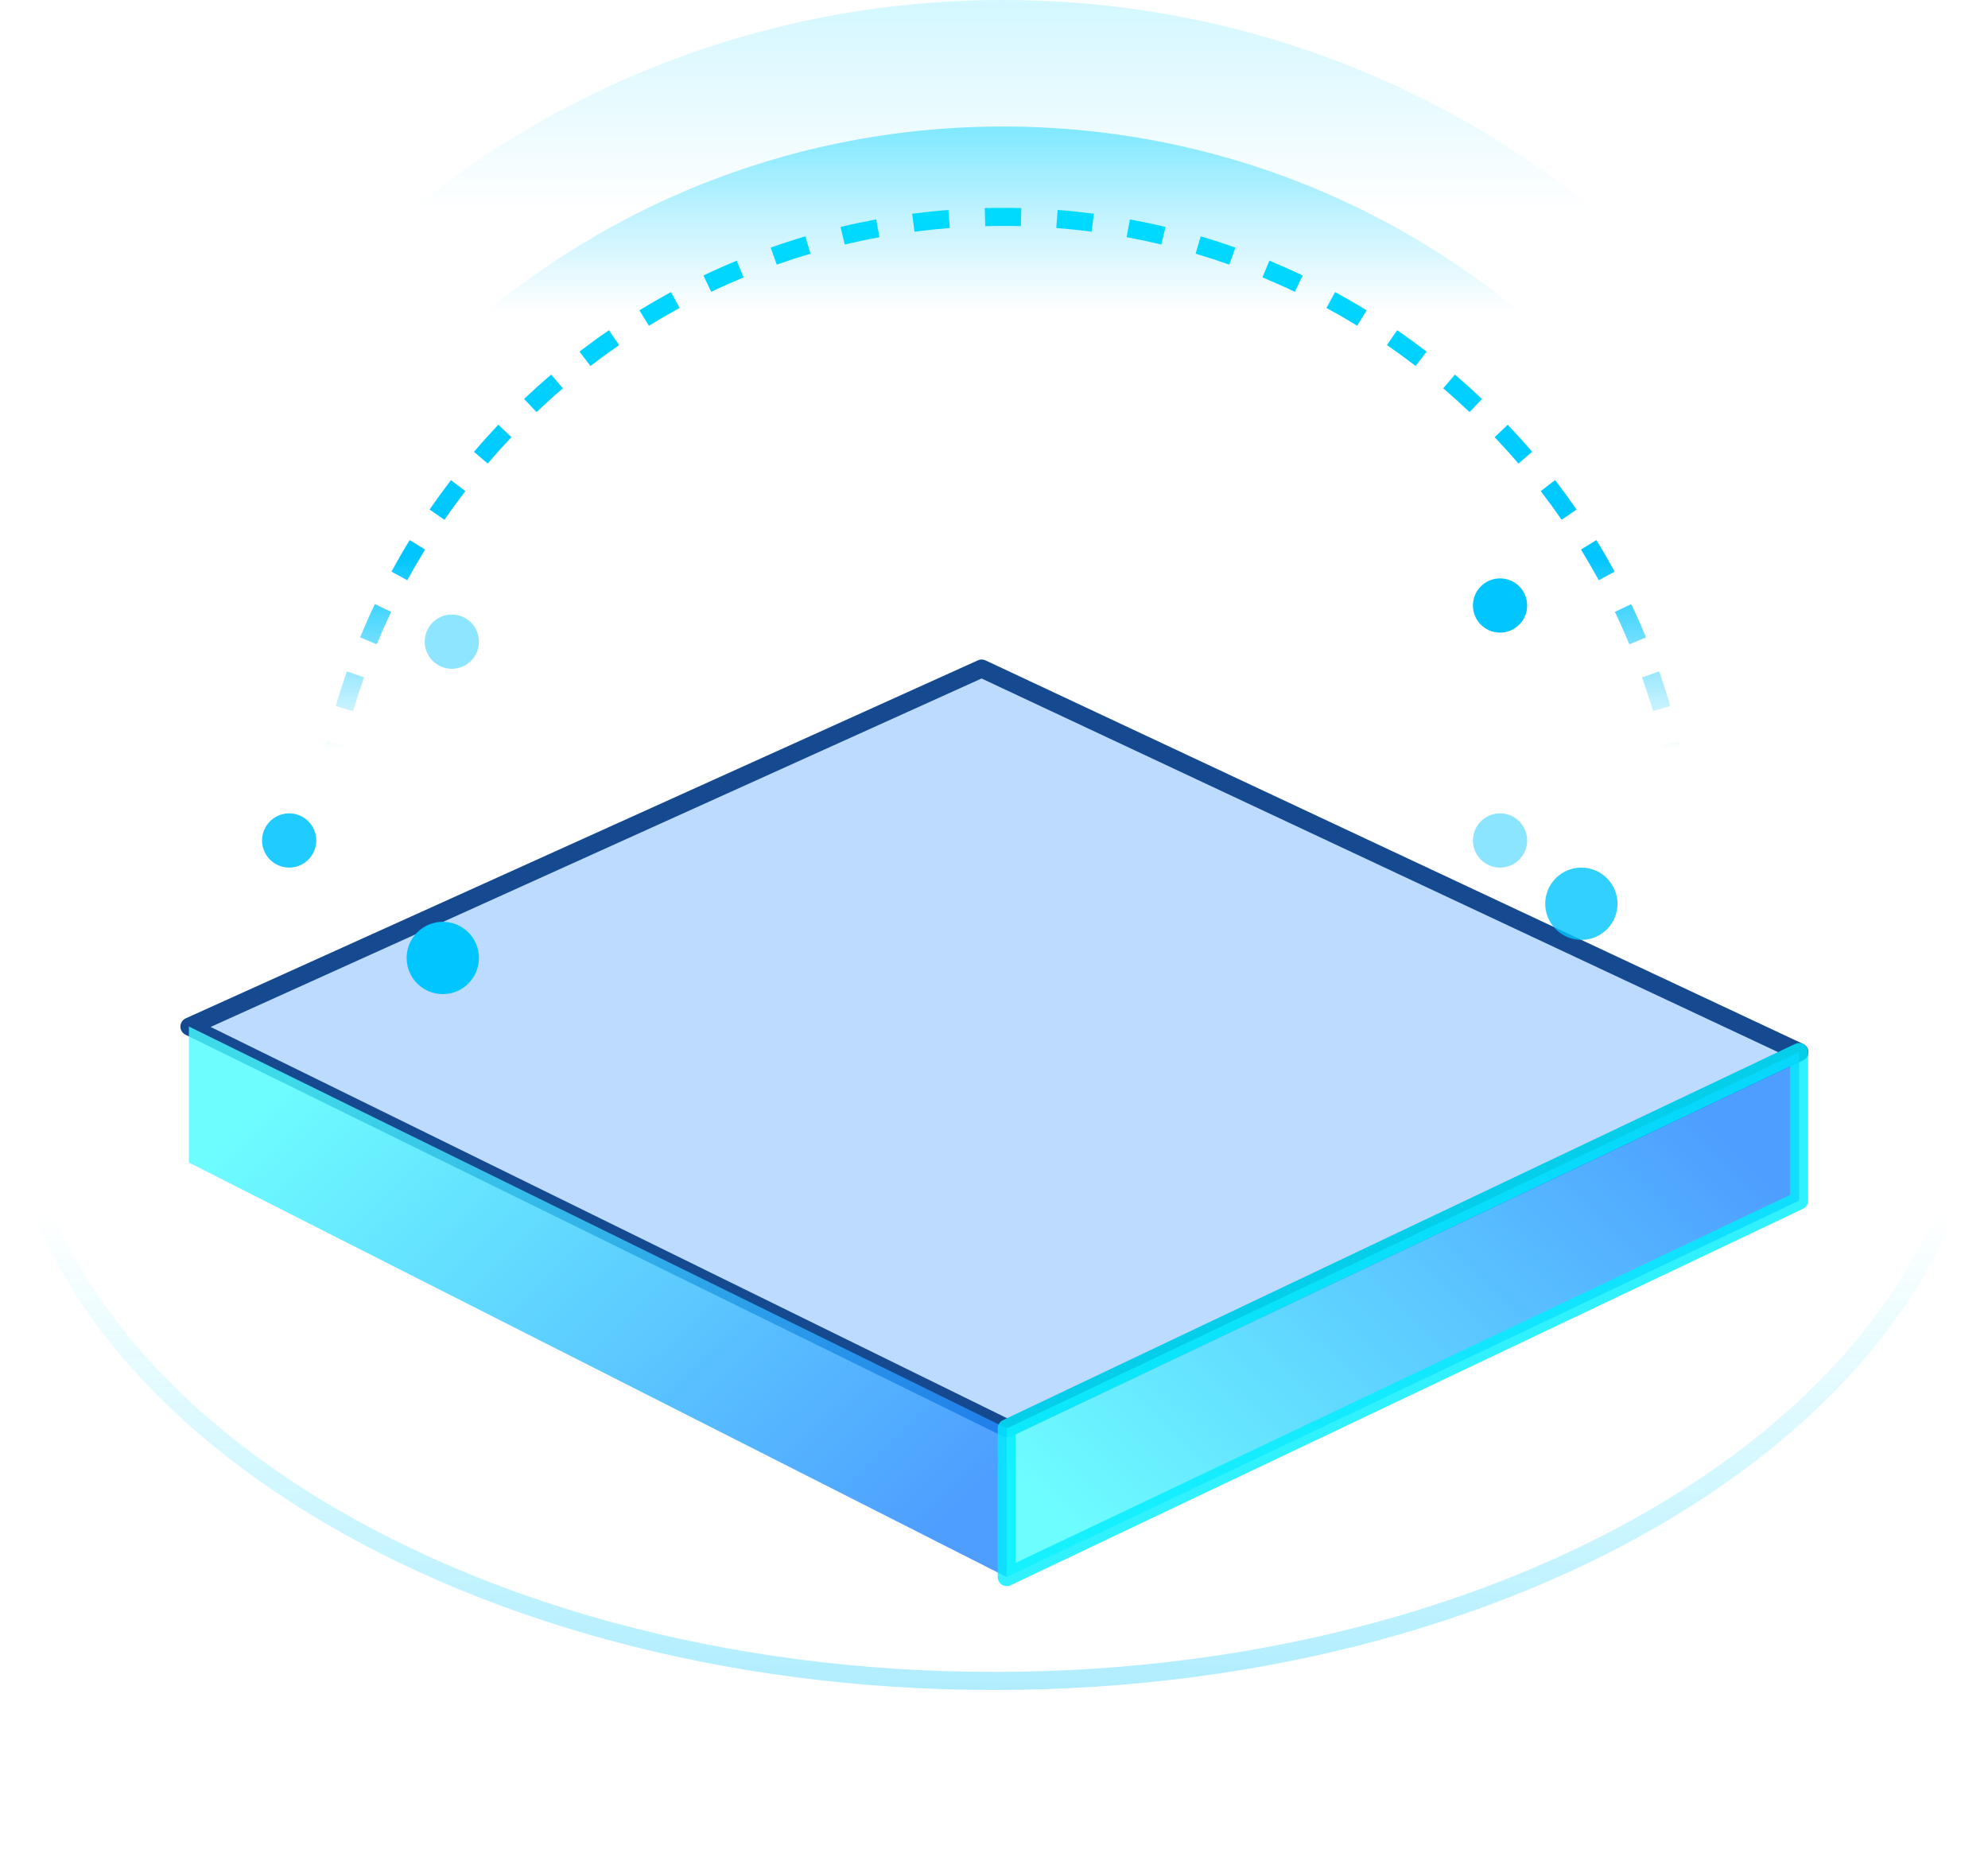 <svg xmlns="http://www.w3.org/2000/svg" xmlns:xlink="http://www.w3.org/1999/xlink" fill="none" version="1.1" width="110" height="102.755" viewBox="0 0 110 102.755"><defs><linearGradient x1="-0.295" y1="0.695" x2="0.631" y2="1.339" id="master_svg0_78_165641"><stop offset="0%" stop-color="#4AFCFF" stop-opacity="1"/><stop offset="100%" stop-color="#2286FF" stop-opacity="1"/></linearGradient><linearGradient x1="0.362" y1="1.321" x2="1.28" y2="0.695" id="master_svg1_78_165645"><stop offset="0%" stop-color="#4AFCFF" stop-opacity="1"/><stop offset="100%" stop-color="#2286FF" stop-opacity="1"/></linearGradient><linearGradient x1="0.271" y1="-0.265" x2="0.271" y2="0.229" id="master_svg2_78_165686"><stop offset="0%" stop-color="#00E4FF" stop-opacity="1"/><stop offset="100%" stop-color="#00C5FF" stop-opacity="0"/></linearGradient><linearGradient x1="0.271" y1="-0.265" x2="0.271" y2="0.229" id="master_svg3_78_165686"><stop offset="0%" stop-color="#00E4FF" stop-opacity="1"/><stop offset="100%" stop-color="#00C5FF" stop-opacity="0"/></linearGradient><linearGradient x1="-0.003" y1="-0.226" x2="-0.003" y2="0.779" id="master_svg4_78_165668"><stop offset="0%" stop-color="#00E4FF" stop-opacity="1"/><stop offset="72.316%" stop-color="#00C5FF" stop-opacity="1"/><stop offset="100%" stop-color="#00C5FF" stop-opacity="0"/></linearGradient><linearGradient x1="0.13" y1="0.26" x2="0.13" y2="1" id="master_svg5_78_165655"><stop offset="0%" stop-color="#00E4FF" stop-opacity="0"/><stop offset="100%" stop-color="#00C5FF" stop-opacity="1"/></linearGradient></defs><g style="mix-blend-mode:passthrough"><g transform="matrix(-0.707,-0.707,-0.707,0.707,211.097,87.439)" style="opacity:0.299;"><path d="M99.548,58.207C99.548,58.207,146.558,75.197,146.558,75.197C146.558,75.197,163.548,120.207,163.548,120.207C163.548,120.207,115.828,103.927,115.828,103.927C115.828,103.927,99.548,58.207,99.548,58.207C99.548,58.207,99.548,58.207,99.548,58.207Z" fill-rule="evenodd" fill="#2286FF" fill-opacity="1"/></g><g style="mix-blend-mode:passthrough" transform="matrix(-0.707,-0.707,-0.707,0.707,212.304,87.939)"><path d="M100.755,58.707C100.755,58.707,100.925,58.237,100.925,58.237C100.743,58.171,100.539,58.216,100.402,58.353C100.265,58.489,100.219,58.693,100.284,58.875C100.284,58.875,100.755,58.707,100.755,58.707C100.755,58.707,100.755,58.707,100.755,58.707ZM147.765,75.697C147.765,75.697,148.232,75.521,148.232,75.521C148.181,75.384,148.072,75.277,147.934,75.227C147.934,75.227,147.765,75.697,147.765,75.697C147.765,75.697,147.765,75.697,147.765,75.697ZM164.755,120.707C164.755,120.707,164.593,121.18,164.593,121.18C164.777,121.243,164.979,121.194,165.114,121.055C165.249,120.916,165.291,120.712,165.223,120.53C165.223,120.53,164.755,120.707,164.755,120.707C164.755,120.707,164.755,120.707,164.755,120.707ZM117.035,104.427C117.035,104.427,116.564,104.594,116.564,104.594C116.615,104.738,116.729,104.851,116.874,104.9C116.874,104.9,117.035,104.427,117.035,104.427C117.035,104.427,117.035,104.427,117.035,104.427ZM100.585,59.177C100.585,59.177,147.595,76.168,147.595,76.168C147.595,76.168,147.934,75.227,147.934,75.227C147.934,75.227,100.925,58.237,100.925,58.237C100.925,58.237,100.585,59.177,100.585,59.177C100.585,59.177,100.585,59.177,100.585,59.177ZM147.297,75.874C147.297,75.874,164.287,120.884,164.287,120.884C164.287,120.884,165.223,120.53,165.223,120.53C165.223,120.53,148.232,75.521,148.232,75.521C148.232,75.521,147.297,75.874,147.297,75.874C147.297,75.874,147.297,75.874,147.297,75.874ZM164.916,120.234C164.916,120.234,117.197,103.954,117.197,103.954C117.197,103.954,116.874,104.9,116.874,104.9C116.874,104.9,164.593,121.18,164.593,121.18C164.593,121.18,164.916,120.234,164.916,120.234C164.916,120.234,164.916,120.234,164.916,120.234ZM117.506,104.259C117.506,104.259,101.226,58.539,101.226,58.539C101.226,58.539,100.284,58.875,100.284,58.875C100.284,58.875,116.564,104.594,116.564,104.594C116.564,104.594,117.506,104.259,117.506,104.259C117.506,104.259,117.506,104.259,117.506,104.259Z" fill="#154A91" fill-opacity="1"/></g><g style="opacity:0.801;"><path d="M55.707,79.024C55.707,79.024,55.707,87.254,55.707,87.254C55.707,87.254,10.452,64.318,10.452,64.318C10.452,64.318,10.452,56.793,10.452,56.793C10.452,56.793,55.707,79.024,55.707,79.024C55.707,79.024,55.707,79.024,55.707,79.024Z" fill-rule="evenodd" fill="url(#master_svg0_78_165641)" fill-opacity="1"/></g><g style="opacity:0.801;"><path d="M55.707,87.253C55.707,87.253,99.548,66.427,99.548,66.427C99.548,66.427,99.548,58.207,99.548,58.207C99.548,58.207,55.707,79.024,55.707,79.024C55.707,79.024,55.707,87.253,55.707,87.253C55.707,87.253,55.707,87.253,55.707,87.253Z" fill-rule="evenodd" fill="url(#master_svg1_78_165645)" fill-opacity="1"/></g><g style="opacity:0.801;"><path d="M55.707,87.253C55.707,87.253,55.207,87.253,55.207,87.253C55.207,87.425,55.295,87.584,55.44,87.676C55.585,87.768,55.767,87.779,55.922,87.705C55.922,87.705,55.707,87.253,55.707,87.253C55.707,87.253,55.707,87.253,55.707,87.253ZM99.548,66.427C99.548,66.427,99.762,66.878,99.762,66.878C99.937,66.795,100.048,66.62,100.048,66.427C100.048,66.427,99.548,66.427,99.548,66.427C99.548,66.427,99.548,66.427,99.548,66.427ZM99.548,58.207C99.548,58.207,100.048,58.207,100.048,58.207C100.048,58.036,99.96,57.876,99.815,57.784C99.67,57.693,99.488,57.682,99.333,57.755C99.333,57.755,99.548,58.207,99.548,58.207C99.548,58.207,99.548,58.207,99.548,58.207ZM55.707,79.024C55.707,79.024,55.493,78.572,55.493,78.572C55.318,78.655,55.207,78.831,55.207,79.024C55.207,79.024,55.707,79.024,55.707,79.024C55.707,79.024,55.707,79.024,55.707,79.024ZM55.922,87.705C55.922,87.705,99.762,66.878,99.762,66.878C99.762,66.878,99.333,65.975,99.333,65.975C99.333,65.975,55.492,86.802,55.492,86.802C55.492,86.802,55.922,87.705,55.922,87.705C55.922,87.705,55.922,87.705,55.922,87.705ZM100.048,66.427C100.048,66.427,100.048,58.207,100.048,58.207C100.048,58.207,99.048,58.207,99.048,58.207C99.048,58.207,99.048,66.427,99.048,66.427C99.048,66.427,100.048,66.427,100.048,66.427C100.048,66.427,100.048,66.427,100.048,66.427ZM99.333,57.755C99.333,57.755,55.493,78.572,55.493,78.572C55.493,78.572,55.921,79.476,55.921,79.476C55.921,79.476,99.762,58.659,99.762,58.659C99.762,58.659,99.333,57.755,99.333,57.755C99.333,57.755,99.333,57.755,99.333,57.755ZM55.207,79.024C55.207,79.024,55.207,87.253,55.207,87.253C55.207,87.253,56.207,87.253,56.207,87.253C56.207,87.253,56.207,79.024,56.207,79.024C56.207,79.024,55.207,79.024,55.207,79.024C55.207,79.024,55.207,79.024,55.207,79.024Z" fill="#00EEFF" fill-opacity="1"/></g><g style="opacity:0.375;"><path d="M107.5,52C107.5,23.281,84.219,0,55.5,0C26.781,0,3.5,23.281,3.5,52" fill-rule="evenodd" fill="url(#master_svg2_78_165686)" fill-opacity="1"/></g><g style="mix-blend-mode:passthrough"><path d="M100.5,52C100.5,27.147,80.353,7,55.5,7C30.647,7,10.5,27.147,10.5,52" fill-rule="evenodd" fill="url(#master_svg3_78_165686)" fill-opacity="1"/></g><g style="mix-blend-mode:passthrough"><path d="M18,50C18,49.671,18.004,49.343,18.013,49.015C18.013,49.015,17.013,48.989,17.013,48.989C17.004,49.325,17,49.662,17,50C17,50,18,50,18,50C18,50,18,50,18,50ZM18.114,47.054C18.165,46.398,18.233,45.747,18.317,45.102C18.317,45.102,17.325,44.972,17.325,44.972C17.239,45.635,17.169,46.304,17.117,46.977C17.117,46.977,18.114,47.054,18.114,47.054C18.114,47.054,18.114,47.054,18.114,47.054ZM18.622,43.162C18.741,42.516,18.876,41.876,19.028,41.242C19.028,41.242,18.056,41.009,18.056,41.009C17.9,41.66,17.761,42.317,17.638,42.981C17.638,42.981,18.622,43.162,18.622,43.162C18.622,43.162,18.622,43.162,18.622,43.162ZM19.535,39.345C19.721,38.716,19.924,38.093,20.141,37.478C20.141,37.478,19.199,37.144,19.199,37.144C18.975,37.776,18.767,38.415,18.576,39.061C18.576,39.061,19.535,39.345,19.535,39.345C19.535,39.345,19.535,39.345,19.535,39.345ZM20.845,35.646C21.097,35.04,21.363,34.442,21.645,33.853C21.645,33.853,20.742,33.422,20.742,33.422C20.453,34.027,20.18,34.641,19.922,35.263C19.922,35.263,20.845,35.646,20.845,35.646C20.845,35.646,20.845,35.646,20.845,35.646ZM22.537,32.104C22.851,31.528,23.179,30.962,23.521,30.404C23.521,30.404,22.669,29.881,22.669,29.881C22.317,30.453,21.981,31.035,21.659,31.626C21.659,31.626,22.537,32.104,22.537,32.104C22.537,32.104,22.537,32.104,22.537,32.104ZM24.592,28.759C24.963,28.219,25.349,27.689,25.747,27.171C25.747,27.171,24.954,26.562,24.954,26.562C24.545,27.094,24.15,27.637,23.768,28.191C23.768,28.191,24.592,28.759,24.592,28.759C24.592,28.759,24.592,28.759,24.592,28.759ZM26.984,25.646C27.409,25.148,27.848,24.661,28.298,24.187C28.298,24.187,27.573,23.498,27.573,23.498C27.111,23.986,26.661,24.485,26.224,24.996C26.224,24.996,26.984,25.646,26.984,25.646C26.984,25.646,26.984,25.646,26.984,25.646ZM29.687,22.798C30.161,22.348,30.648,21.909,31.146,21.484C31.146,21.484,30.496,20.724,30.496,20.724C29.985,21.161,29.486,21.611,28.998,22.073C28.998,22.073,29.687,22.798,29.687,22.798C29.687,22.798,29.687,22.798,29.687,22.798ZM32.671,20.247C33.189,19.849,33.719,19.463,34.258,19.092C34.258,19.092,33.691,18.268,33.691,18.268C33.137,18.65,32.594,19.045,32.062,19.454C32.062,19.454,32.671,20.247,32.671,20.247C32.671,20.247,32.671,20.247,32.671,20.247ZM35.904,18.021C36.462,17.679,37.028,17.351,37.604,17.037C37.604,17.037,37.126,16.159,37.126,16.159C36.535,16.481,35.953,16.817,35.381,17.169C35.381,17.169,35.904,18.021,35.904,18.021C35.904,18.021,35.904,18.021,35.904,18.021ZM39.353,16.145C39.942,15.863,40.54,15.597,41.146,15.345C41.146,15.345,40.763,14.422,40.763,14.422C40.14,14.68,39.527,14.953,38.922,15.242C38.922,15.242,39.353,16.145,39.353,16.145C39.353,16.145,39.353,16.145,39.353,16.145ZM42.978,14.641C43.593,14.424,44.216,14.221,44.845,14.035C44.845,14.035,44.561,13.076,44.561,13.076C43.915,13.267,43.276,13.475,42.644,13.699C42.644,13.699,42.978,14.641,42.978,14.641C42.978,14.641,42.978,14.641,42.978,14.641ZM46.742,13.528C47.376,13.377,48.016,13.241,48.662,13.122C48.662,13.122,48.481,12.138,48.481,12.138C47.817,12.261,47.16,12.4,46.509,12.556C46.509,12.556,46.742,13.528,46.742,13.528C46.742,13.528,46.742,13.528,46.742,13.528ZM50.602,12.817C51.247,12.733,51.898,12.665,52.554,12.614C52.554,12.614,52.477,11.617,52.477,11.617C51.804,11.669,51.135,11.739,50.472,11.825C50.472,11.825,50.602,12.817,50.602,12.817C50.602,12.817,50.602,12.817,50.602,12.817ZM54.515,12.513C54.843,12.504,55.171,12.5,55.5,12.5C55.5,12.5,55.5,11.5,55.5,11.5C55.162,11.5,54.825,11.504,54.489,11.513C54.489,11.513,54.515,12.513,54.515,12.513C54.515,12.513,54.515,12.513,54.515,12.513ZM55.5,12.5C55.829,12.5,56.157,12.504,56.485,12.513C56.485,12.513,56.511,11.513,56.511,11.513C56.175,11.504,55.838,11.5,55.5,11.5C55.5,11.5,55.5,12.5,55.5,12.5C55.5,12.5,55.5,12.5,55.5,12.5ZM58.446,12.614C59.102,12.665,59.753,12.733,60.398,12.817C60.398,12.817,60.528,11.825,60.528,11.825C59.865,11.739,59.196,11.669,58.523,11.617C58.523,11.617,58.446,12.614,58.446,12.614C58.446,12.614,58.446,12.614,58.446,12.614ZM62.338,13.122C62.984,13.241,63.624,13.376,64.258,13.528C64.258,13.528,64.491,12.556,64.491,12.556C63.84,12.4,63.182,12.261,62.519,12.138C62.519,12.138,62.338,13.122,62.338,13.122C62.338,13.122,62.338,13.122,62.338,13.122ZM66.155,14.035C66.784,14.221,67.407,14.424,68.022,14.641C68.022,14.641,68.356,13.699,68.356,13.699C67.724,13.475,67.085,13.267,66.439,13.076C66.439,13.076,66.155,14.035,66.155,14.035C66.155,14.035,66.155,14.035,66.155,14.035ZM69.854,15.345C70.46,15.597,71.058,15.863,71.647,16.145C71.647,16.145,72.078,15.242,72.078,15.242C71.473,14.953,70.859,14.68,70.237,14.422C70.237,14.422,69.854,15.345,69.854,15.345C69.854,15.345,69.854,15.345,69.854,15.345ZM73.396,17.037C73.972,17.351,74.538,17.679,75.096,18.021C75.096,18.021,75.619,17.169,75.619,17.169C75.047,16.817,74.465,16.481,73.874,16.159C73.874,16.159,73.396,17.037,73.396,17.037C73.396,17.037,73.396,17.037,73.396,17.037ZM76.742,19.092C77.281,19.463,77.81,19.849,78.329,20.247C78.329,20.247,78.939,19.454,78.939,19.454C78.406,19.045,77.862,18.65,77.309,18.268C77.309,18.268,76.742,19.092,76.742,19.092C76.742,19.092,76.742,19.092,76.742,19.092ZM79.854,21.484C80.352,21.909,80.839,22.348,81.313,22.798C81.313,22.798,82.002,22.073,82.002,22.073C81.514,21.611,81.015,21.161,80.504,20.724C80.504,20.724,79.854,21.484,79.854,21.484C79.854,21.484,79.854,21.484,79.854,21.484ZM82.702,24.187C83.152,24.661,83.591,25.148,84.016,25.646C84.016,25.646,84.776,24.996,84.776,24.996C84.339,24.485,83.889,23.986,83.427,23.498C83.427,23.498,82.702,24.187,82.702,24.187C82.702,24.187,82.702,24.187,82.702,24.187ZM85.253,27.171C85.651,27.689,86.037,28.219,86.408,28.759C86.408,28.759,87.232,28.191,87.232,28.191C86.85,27.637,86.455,27.094,86.046,26.562C86.046,26.562,85.253,27.171,85.253,27.171C85.253,27.171,85.253,27.171,85.253,27.171ZM87.479,30.404C87.821,30.962,88.149,31.528,88.463,32.104C88.463,32.104,89.341,31.626,89.341,31.626C89.019,31.035,88.683,30.453,88.331,29.881C88.331,29.881,87.479,30.404,87.479,30.404C87.479,30.404,87.479,30.404,87.479,30.404ZM89.355,33.853C89.637,34.442,89.903,35.04,90.155,35.646C90.155,35.646,91.078,35.263,91.078,35.263C90.82,34.64,90.547,34.027,90.257,33.422C90.257,33.422,89.355,33.853,89.355,33.853C89.355,33.853,89.355,33.853,89.355,33.853ZM90.859,37.478C91.076,38.093,91.279,38.716,91.465,39.345C91.465,39.345,92.424,39.061,92.424,39.061C92.233,38.415,92.025,37.776,91.801,37.144C91.801,37.144,90.859,37.478,90.859,37.478C90.859,37.478,90.859,37.478,90.859,37.478ZM91.972,41.242C92.124,41.876,92.259,42.516,92.378,43.162C92.378,43.162,93.362,42.981,93.362,42.981C93.239,42.317,93.1,41.66,92.944,41.009C92.944,41.009,91.972,41.242,91.972,41.242C91.972,41.242,91.972,41.242,91.972,41.242ZM92.683,45.102C92.767,45.747,92.835,46.398,92.886,47.054C92.886,47.054,93.883,46.977,93.883,46.977C93.831,46.304,93.761,45.635,93.675,44.972C93.675,44.972,92.683,45.102,92.683,45.102C92.683,45.102,92.683,45.102,92.683,45.102ZM92.987,49.015C92.996,49.343,93,49.671,93,50C93,50,94,50,94,50C94,49.662,93.996,49.325,93.987,48.989C93.987,48.989,92.987,49.015,92.987,49.015C92.987,49.015,92.987,49.015,92.987,49.015Z" fill="url(#master_svg4_78_165668)" fill-opacity="1"/></g><g style="opacity:0.313;"><path d="M0,58C0,67.893,6.243,76.78,16.192,83.169C26.147,89.562,39.869,93.5,55,93.5C55,93.5,55,92.5,55,92.5C40.032,92.5,26.503,88.603,16.733,82.328C6.957,76.05,1,67.437,1,58C1,58,0,58,0,58C0,58,0,58,0,58ZM55,93.5C70.131,93.5,83.853,89.562,93.808,83.169C103.757,76.78,110,67.893,110,58C110,58,109,58,109,58C109,67.437,103.043,76.05,93.267,82.328C83.497,88.603,69.969,92.5,55,92.5C55,92.5,55,93.5,55,93.5C55,93.5,55,93.5,55,93.5Z" fill="url(#master_svg5_78_165655)" fill-opacity="1"/></g><g style="mix-blend-mode:passthrough"><ellipse cx="24.5" cy="53" rx="2" ry="2" fill="#00C5FF" fill-opacity="1"/></g><g style="opacity:0.804;"><ellipse cx="87.5" cy="50" rx="2" ry="2" fill="#00C5FF" fill-opacity="1"/></g><g style="opacity:0.872;"><ellipse cx="16" cy="46.5" rx="1.5" ry="1.5" fill="#00C5FF" fill-opacity="1"/></g><g style="opacity:0.454;"><ellipse cx="83" cy="46.5" rx="1.5" ry="1.5" fill="#00C5FF" fill-opacity="1"/></g><g style="opacity:0.446;"><ellipse cx="25" cy="35.5" rx="1.5" ry="1.5" fill="#00C5FF" fill-opacity="1"/></g><g style="mix-blend-mode:passthrough"><ellipse cx="83" cy="33.5" rx="1.5" ry="1.5" fill="#00C5FF" fill-opacity="1"/></g></g></svg>